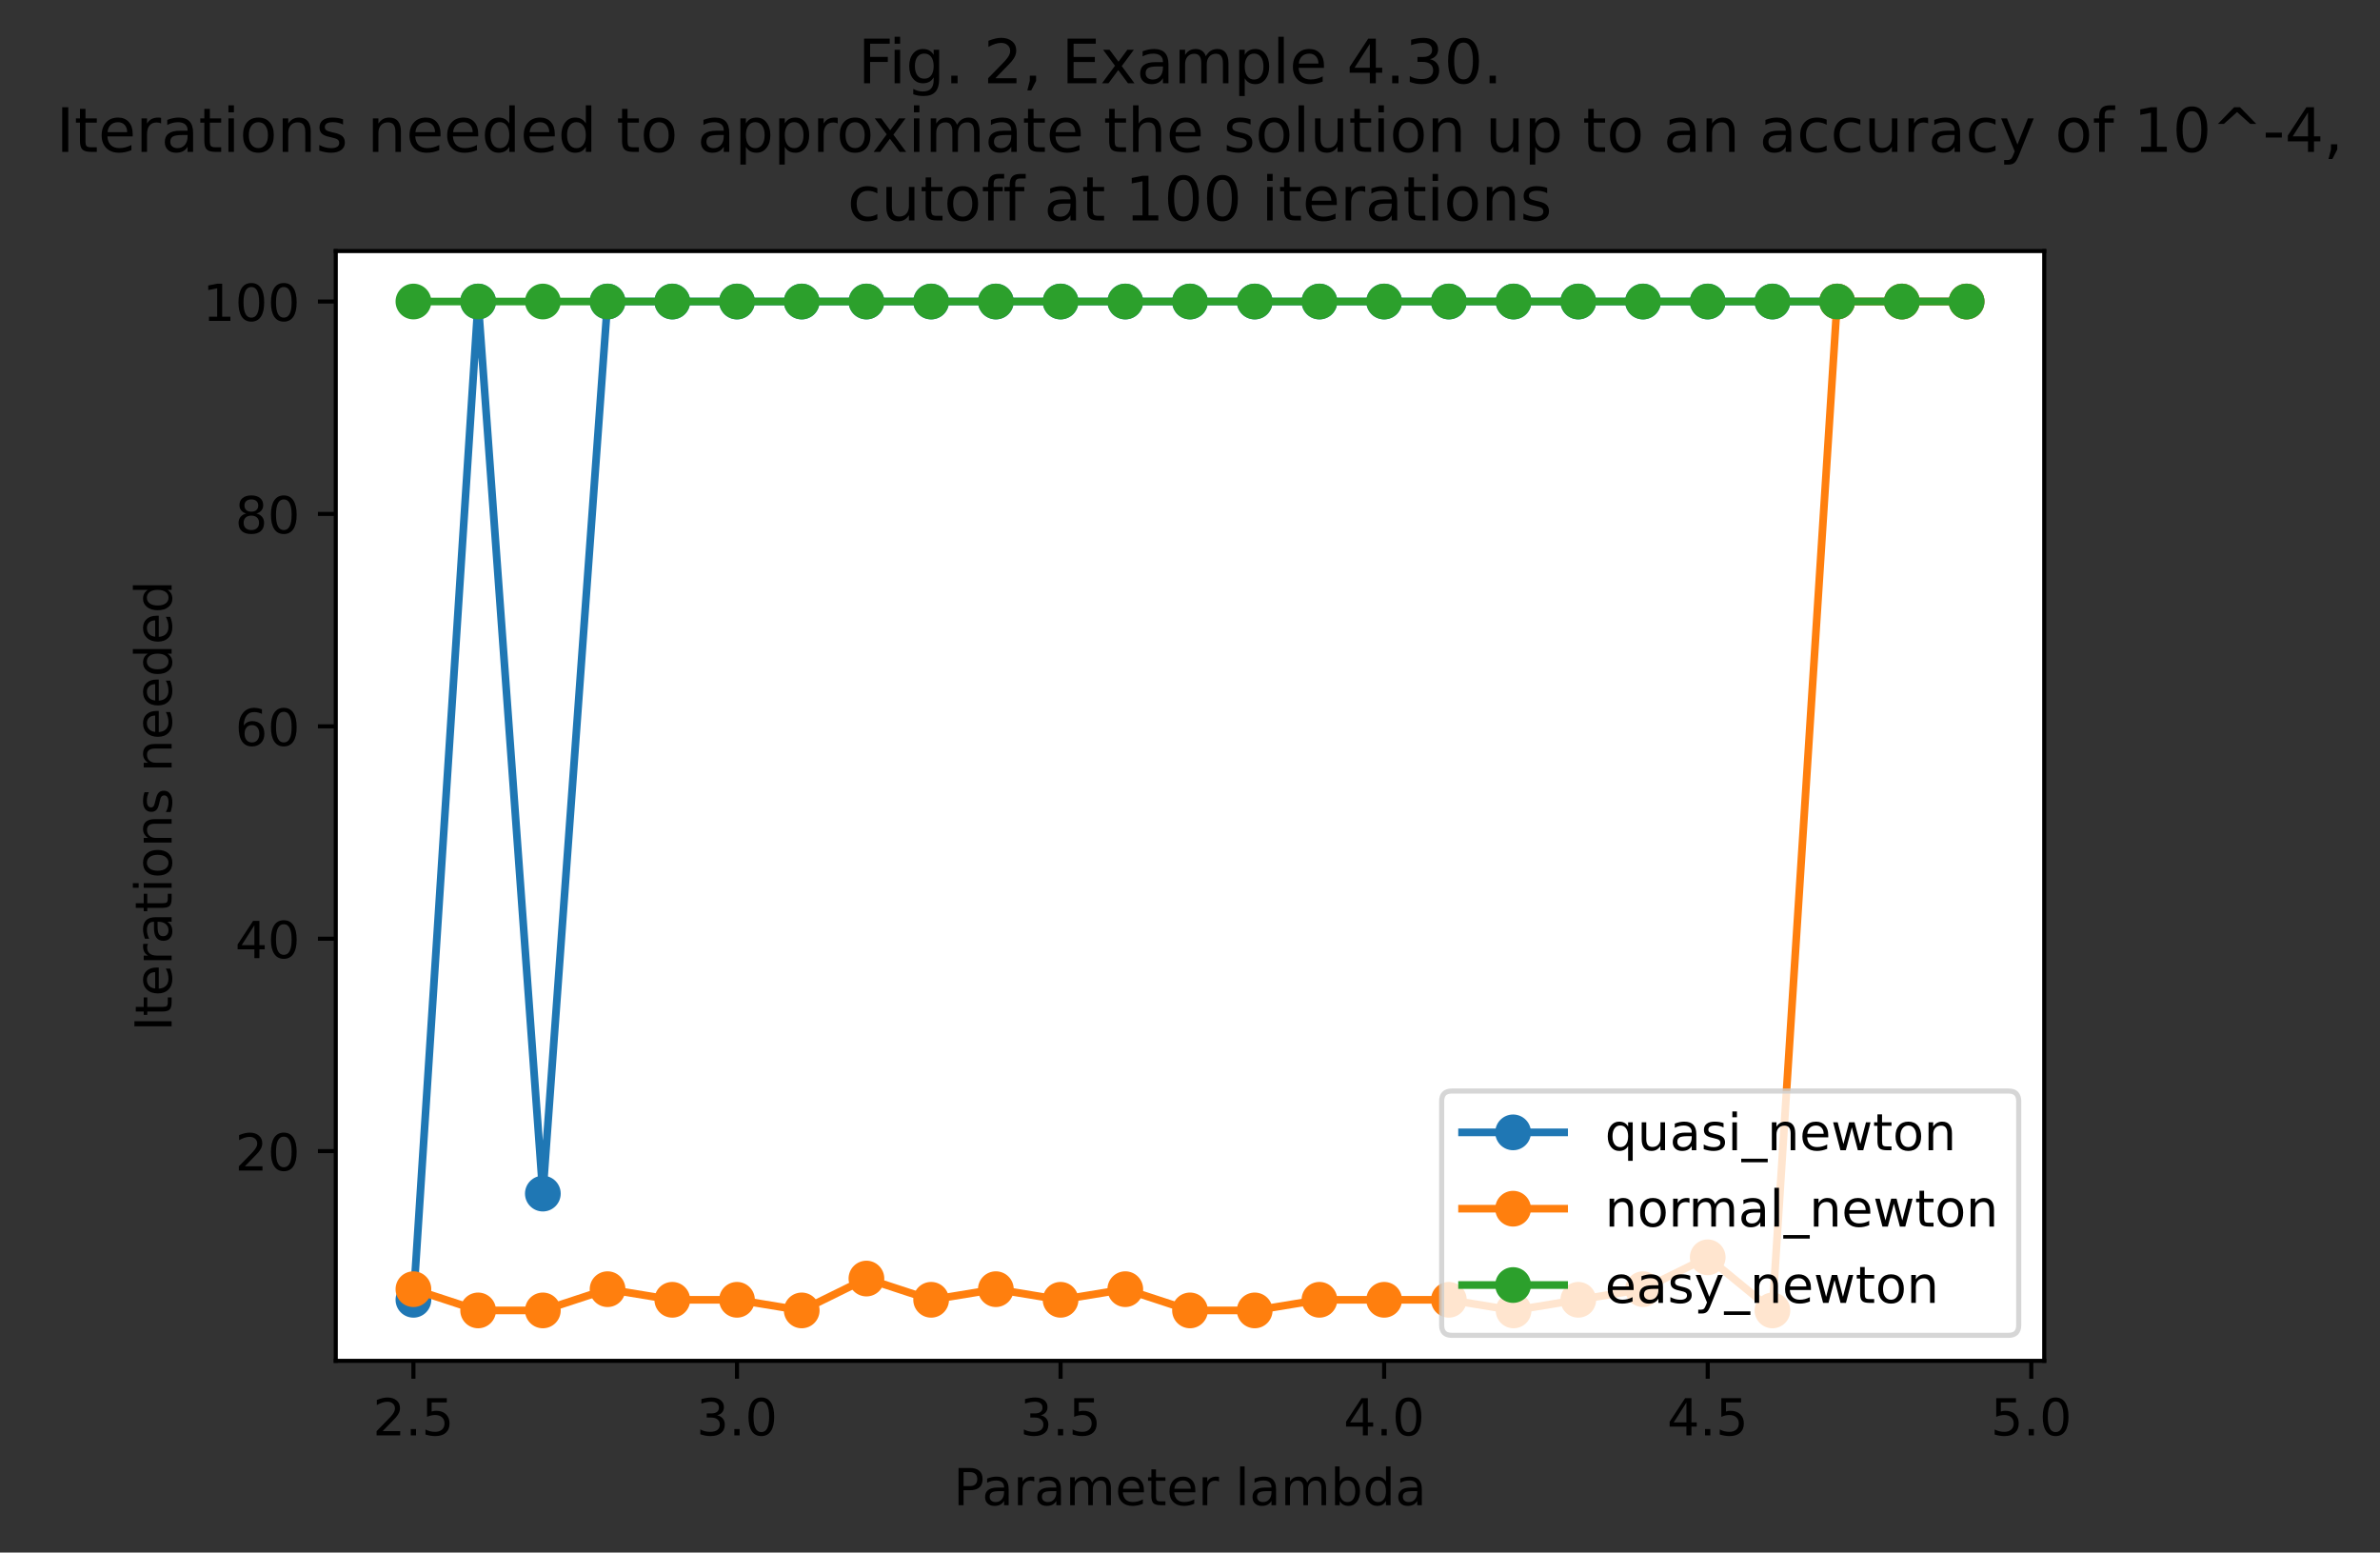 <?xml version="1.0" encoding="utf-8" standalone="no"?>
<!DOCTYPE svg PUBLIC "-//W3C//DTD SVG 1.1//EN"
  "http://www.w3.org/Graphics/SVG/1.1/DTD/svg11.dtd">
<!-- Created with matplotlib (https://matplotlib.org/) -->
<svg height="304.189pt" version="1.1" viewBox="0 0 466.397 304.189" width="466.397pt" xmlns="http://www.w3.org/2000/svg" xmlns:xlink="http://www.w3.org/1999/xlink">
 <rect x="0" y="0" width="466.397" height="304.189" fill="#333333" stroke="none"/>
 <defs>
  <style type="text/css">*{stroke-linecap:butt;stroke-linejoin:round;}</style>
 </defs>
 <g id="figure_1">
  <g id="patch_1">
   <path d="M 0 304.189 
L 466.397 304.189 
L 466.397 0 
L 0 0 
z
" style="fill:none;"/>
  </g>
  <g id="axes_1">
   <g id="patch_2">
    <path d="M 65.798 266.633 
L 400.598 266.633 
L 400.598 49.193 
L 65.798 49.193 
z
" style="fill:#ffffff;"/>
   </g>
   <g id="matplotlib.axis_1">
    <g id="xtick_1">
     <g id="line2d_1">
      <defs>
       <path d="M 0 0 
L 0 3.5 
" id="mfbae04a4dd" style="stroke:#000000;stroke-width:0.8;"/>
      </defs>
      <g>
       <use style="stroke:#000000;stroke-width:0.8;" x="81.017" xlink:href="#mfbae04a4dd" y="266.633"/>
      </g>
     </g>
     <g id="text_1">
      <!-- 2.5 -->
      <g transform="translate(73.065 281.231)scale(0.1 -0.1)">
       <defs>
        <path d="M 19.188 8.297 
L 53.609 8.297 
L 53.609 0 
L 7.328 0 
L 7.328 8.297 
Q 12.938 14.109 22.625 23.891 
Q 32.328 33.688 34.812 36.531 
Q 39.547 41.844 41.422 45.531 
Q 43.312 49.219 43.312 52.781 
Q 43.312 58.594 39.234 62.25 
Q 35.156 65.922 28.609 65.922 
Q 23.969 65.922 18.812 64.312 
Q 13.672 62.703 7.812 59.422 
L 7.812 69.391 
Q 13.766 71.781 18.938 73 
Q 24.125 74.219 28.422 74.219 
Q 39.75 74.219 46.484 68.547 
Q 53.219 62.891 53.219 53.422 
Q 53.219 48.922 51.531 44.891 
Q 49.859 40.875 45.406 35.406 
Q 44.188 33.984 37.641 27.219 
Q 31.109 20.453 19.188 8.297 
z
" id="DejaVuSans-50"/>
        <path d="M 10.688 12.406 
L 21 12.406 
L 21 0 
L 10.688 0 
z
" id="DejaVuSans-46"/>
        <path d="M 10.797 72.906 
L 49.516 72.906 
L 49.516 64.594 
L 19.828 64.594 
L 19.828 46.734 
Q 21.969 47.469 24.109 47.828 
Q 26.266 48.188 28.422 48.188 
Q 40.625 48.188 47.75 41.5 
Q 54.891 34.812 54.891 23.391 
Q 54.891 11.625 47.562 5.094 
Q 40.234 -1.422 26.906 -1.422 
Q 22.312 -1.422 17.547 -0.641 
Q 12.797 0.141 7.719 1.703 
L 7.719 11.625 
Q 12.109 9.234 16.797 8.062 
Q 21.484 6.891 26.703 6.891 
Q 35.156 6.891 40.078 11.328 
Q 45.016 15.766 45.016 23.391 
Q 45.016 31 40.078 35.438 
Q 35.156 39.891 26.703 39.891 
Q 22.75 39.891 18.812 39.016 
Q 14.891 38.141 10.797 36.281 
z
" id="DejaVuSans-53"/>
       </defs>
       <use xlink:href="#DejaVuSans-50"/>
       <use x="63.623" xlink:href="#DejaVuSans-46"/>
       <use x="95.41" xlink:href="#DejaVuSans-53"/>
      </g>
     </g>
    </g>
    <g id="xtick_2">
     <g id="line2d_2">
      <g>
       <use style="stroke:#000000;stroke-width:0.8;" x="144.426" xlink:href="#mfbae04a4dd" y="266.633"/>
      </g>
     </g>
     <g id="text_2">
      <!-- 3.0 -->
      <g transform="translate(136.474 281.231)scale(0.1 -0.1)">
       <defs>
        <path d="M 40.578 39.312 
Q 47.656 37.797 51.625 33 
Q 55.609 28.219 55.609 21.188 
Q 55.609 10.406 48.188 4.484 
Q 40.766 -1.422 27.094 -1.422 
Q 22.516 -1.422 17.656 -0.516 
Q 12.797 0.391 7.625 2.203 
L 7.625 11.719 
Q 11.719 9.328 16.594 8.109 
Q 21.484 6.891 26.812 6.891 
Q 36.078 6.891 40.938 10.547 
Q 45.797 14.203 45.797 21.188 
Q 45.797 27.641 41.281 31.266 
Q 36.766 34.906 28.719 34.906 
L 20.219 34.906 
L 20.219 43.016 
L 29.109 43.016 
Q 36.375 43.016 40.234 45.922 
Q 44.094 48.828 44.094 54.297 
Q 44.094 59.906 40.109 62.906 
Q 36.141 65.922 28.719 65.922 
Q 24.656 65.922 20.016 65.031 
Q 15.375 64.156 9.812 62.312 
L 9.812 71.094 
Q 15.438 72.656 20.344 73.438 
Q 25.25 74.219 29.594 74.219 
Q 40.828 74.219 47.359 69.109 
Q 53.906 64.016 53.906 55.328 
Q 53.906 49.266 50.438 45.094 
Q 46.969 40.922 40.578 39.312 
z
" id="DejaVuSans-51"/>
        <path d="M 31.781 66.406 
Q 24.172 66.406 20.328 58.906 
Q 16.5 51.422 16.5 36.375 
Q 16.5 21.391 20.328 13.891 
Q 24.172 6.391 31.781 6.391 
Q 39.453 6.391 43.281 13.891 
Q 47.125 21.391 47.125 36.375 
Q 47.125 51.422 43.281 58.906 
Q 39.453 66.406 31.781 66.406 
z
M 31.781 74.219 
Q 44.047 74.219 50.516 64.516 
Q 56.984 54.828 56.984 36.375 
Q 56.984 17.969 50.516 8.266 
Q 44.047 -1.422 31.781 -1.422 
Q 19.531 -1.422 13.062 8.266 
Q 6.594 17.969 6.594 36.375 
Q 6.594 54.828 13.062 64.516 
Q 19.531 74.219 31.781 74.219 
z
" id="DejaVuSans-48"/>
       </defs>
       <use xlink:href="#DejaVuSans-51"/>
       <use x="63.623" xlink:href="#DejaVuSans-46"/>
       <use x="95.41" xlink:href="#DejaVuSans-48"/>
      </g>
     </g>
    </g>
    <g id="xtick_3">
     <g id="line2d_3">
      <g>
       <use style="stroke:#000000;stroke-width:0.8;" x="207.835" xlink:href="#mfbae04a4dd" y="266.633"/>
      </g>
     </g>
     <g id="text_3">
      <!-- 3.5 -->
      <g transform="translate(199.883 281.231)scale(0.1 -0.1)">
       <use xlink:href="#DejaVuSans-51"/>
       <use x="63.623" xlink:href="#DejaVuSans-46"/>
       <use x="95.41" xlink:href="#DejaVuSans-53"/>
      </g>
     </g>
    </g>
    <g id="xtick_4">
     <g id="line2d_4">
      <g>
       <use style="stroke:#000000;stroke-width:0.8;" x="271.244" xlink:href="#mfbae04a4dd" y="266.633"/>
      </g>
     </g>
     <g id="text_4">
      <!-- 4.0 -->
      <g transform="translate(263.292 281.231)scale(0.1 -0.1)">
       <defs>
        <path d="M 37.797 64.312 
L 12.891 25.391 
L 37.797 25.391 
z
M 35.203 72.906 
L 47.609 72.906 
L 47.609 25.391 
L 58.016 25.391 
L 58.016 17.188 
L 47.609 17.188 
L 47.609 0 
L 37.797 0 
L 37.797 17.188 
L 4.891 17.188 
L 4.891 26.703 
z
" id="DejaVuSans-52"/>
       </defs>
       <use xlink:href="#DejaVuSans-52"/>
       <use x="63.623" xlink:href="#DejaVuSans-46"/>
       <use x="95.41" xlink:href="#DejaVuSans-48"/>
      </g>
     </g>
    </g>
    <g id="xtick_5">
     <g id="line2d_5">
      <g>
       <use style="stroke:#000000;stroke-width:0.8;" x="334.653" xlink:href="#mfbae04a4dd" y="266.633"/>
      </g>
     </g>
     <g id="text_5">
      <!-- 4.5 -->
      <g transform="translate(326.701 281.231)scale(0.1 -0.1)">
       <use xlink:href="#DejaVuSans-52"/>
       <use x="63.623" xlink:href="#DejaVuSans-46"/>
       <use x="95.41" xlink:href="#DejaVuSans-53"/>
      </g>
     </g>
    </g>
    <g id="xtick_6">
     <g id="line2d_6">
      <g>
       <use style="stroke:#000000;stroke-width:0.8;" x="398.062" xlink:href="#mfbae04a4dd" y="266.633"/>
      </g>
     </g>
     <g id="text_6">
      <!-- 5.0 -->
      <g transform="translate(390.111 281.231)scale(0.1 -0.1)">
       <use xlink:href="#DejaVuSans-53"/>
       <use x="63.623" xlink:href="#DejaVuSans-46"/>
       <use x="95.41" xlink:href="#DejaVuSans-48"/>
      </g>
     </g>
    </g>
    <g id="text_7">
     <!-- Parameter lambda -->
     <g transform="translate(186.861 294.909)scale(0.1 -0.1)">
      <defs>
       <path d="M 19.672 64.797 
L 19.672 37.406 
L 32.078 37.406 
Q 38.969 37.406 42.719 40.969 
Q 46.484 44.531 46.484 51.125 
Q 46.484 57.672 42.719 61.234 
Q 38.969 64.797 32.078 64.797 
z
M 9.812 72.906 
L 32.078 72.906 
Q 44.344 72.906 50.609 67.359 
Q 56.891 61.812 56.891 51.125 
Q 56.891 40.328 50.609 34.812 
Q 44.344 29.297 32.078 29.297 
L 19.672 29.297 
L 19.672 0 
L 9.812 0 
z
" id="DejaVuSans-80"/>
       <path d="M 34.281 27.484 
Q 23.391 27.484 19.188 25 
Q 14.984 22.516 14.984 16.5 
Q 14.984 11.719 18.141 8.906 
Q 21.297 6.109 26.703 6.109 
Q 34.188 6.109 38.703 11.406 
Q 43.219 16.703 43.219 25.484 
L 43.219 27.484 
z
M 52.203 31.203 
L 52.203 0 
L 43.219 0 
L 43.219 8.297 
Q 40.141 3.328 35.547 0.953 
Q 30.953 -1.422 24.312 -1.422 
Q 15.922 -1.422 10.953 3.297 
Q 6 8.016 6 15.922 
Q 6 25.141 12.172 29.828 
Q 18.359 34.516 30.609 34.516 
L 43.219 34.516 
L 43.219 35.406 
Q 43.219 41.609 39.141 45 
Q 35.062 48.391 27.688 48.391 
Q 23 48.391 18.547 47.266 
Q 14.109 46.141 10.016 43.891 
L 10.016 52.203 
Q 14.938 54.109 19.578 55.047 
Q 24.219 56 28.609 56 
Q 40.484 56 46.344 49.844 
Q 52.203 43.703 52.203 31.203 
z
" id="DejaVuSans-97"/>
       <path d="M 41.109 46.297 
Q 39.594 47.172 37.812 47.578 
Q 36.031 48 33.891 48 
Q 26.266 48 22.188 43.047 
Q 18.109 38.094 18.109 28.812 
L 18.109 0 
L 9.078 0 
L 9.078 54.688 
L 18.109 54.688 
L 18.109 46.188 
Q 20.953 51.172 25.484 53.578 
Q 30.031 56 36.531 56 
Q 37.453 56 38.578 55.875 
Q 39.703 55.766 41.062 55.516 
z
" id="DejaVuSans-114"/>
       <path d="M 52 44.188 
Q 55.375 50.25 60.062 53.125 
Q 64.75 56 71.094 56 
Q 79.641 56 84.281 50.016 
Q 88.922 44.047 88.922 33.016 
L 88.922 0 
L 79.891 0 
L 79.891 32.719 
Q 79.891 40.578 77.094 44.375 
Q 74.312 48.188 68.609 48.188 
Q 61.625 48.188 57.562 43.547 
Q 53.516 38.922 53.516 30.906 
L 53.516 0 
L 44.484 0 
L 44.484 32.719 
Q 44.484 40.625 41.703 44.406 
Q 38.922 48.188 33.109 48.188 
Q 26.219 48.188 22.156 43.531 
Q 18.109 38.875 18.109 30.906 
L 18.109 0 
L 9.078 0 
L 9.078 54.688 
L 18.109 54.688 
L 18.109 46.188 
Q 21.188 51.219 25.484 53.609 
Q 29.781 56 35.688 56 
Q 41.656 56 45.828 52.969 
Q 50 49.953 52 44.188 
z
" id="DejaVuSans-109"/>
       <path d="M 56.203 29.594 
L 56.203 25.203 
L 14.891 25.203 
Q 15.484 15.922 20.484 11.062 
Q 25.484 6.203 34.422 6.203 
Q 39.594 6.203 44.453 7.469 
Q 49.312 8.734 54.109 11.281 
L 54.109 2.781 
Q 49.266 0.734 44.188 -0.344 
Q 39.109 -1.422 33.891 -1.422 
Q 20.797 -1.422 13.156 6.188 
Q 5.516 13.812 5.516 26.812 
Q 5.516 40.234 12.766 48.109 
Q 20.016 56 32.328 56 
Q 43.359 56 49.781 48.891 
Q 56.203 41.797 56.203 29.594 
z
M 47.219 32.234 
Q 47.125 39.594 43.094 43.984 
Q 39.062 48.391 32.422 48.391 
Q 24.906 48.391 20.391 44.141 
Q 15.875 39.891 15.188 32.172 
z
" id="DejaVuSans-101"/>
       <path d="M 18.312 70.219 
L 18.312 54.688 
L 36.812 54.688 
L 36.812 47.703 
L 18.312 47.703 
L 18.312 18.016 
Q 18.312 11.328 20.141 9.422 
Q 21.969 7.516 27.594 7.516 
L 36.812 7.516 
L 36.812 0 
L 27.594 0 
Q 17.188 0 13.234 3.875 
Q 9.281 7.766 9.281 18.016 
L 9.281 47.703 
L 2.688 47.703 
L 2.688 54.688 
L 9.281 54.688 
L 9.281 70.219 
z
" id="DejaVuSans-116"/>
       <path id="DejaVuSans-32"/>
       <path d="M 9.422 75.984 
L 18.406 75.984 
L 18.406 0 
L 9.422 0 
z
" id="DejaVuSans-108"/>
       <path d="M 48.688 27.297 
Q 48.688 37.203 44.609 42.844 
Q 40.531 48.484 33.406 48.484 
Q 26.266 48.484 22.188 42.844 
Q 18.109 37.203 18.109 27.297 
Q 18.109 17.391 22.188 11.75 
Q 26.266 6.109 33.406 6.109 
Q 40.531 6.109 44.609 11.75 
Q 48.688 17.391 48.688 27.297 
z
M 18.109 46.391 
Q 20.953 51.266 25.266 53.625 
Q 29.594 56 35.594 56 
Q 45.562 56 51.781 48.094 
Q 58.016 40.188 58.016 27.297 
Q 58.016 14.406 51.781 6.484 
Q 45.562 -1.422 35.594 -1.422 
Q 29.594 -1.422 25.266 0.953 
Q 20.953 3.328 18.109 8.203 
L 18.109 0 
L 9.078 0 
L 9.078 75.984 
L 18.109 75.984 
z
" id="DejaVuSans-98"/>
       <path d="M 45.406 46.391 
L 45.406 75.984 
L 54.391 75.984 
L 54.391 0 
L 45.406 0 
L 45.406 8.203 
Q 42.578 3.328 38.25 0.953 
Q 33.938 -1.422 27.875 -1.422 
Q 17.969 -1.422 11.734 6.484 
Q 5.516 14.406 5.516 27.297 
Q 5.516 40.188 11.734 48.094 
Q 17.969 56 27.875 56 
Q 33.938 56 38.25 53.625 
Q 42.578 51.266 45.406 46.391 
z
M 14.797 27.297 
Q 14.797 17.391 18.875 11.75 
Q 22.953 6.109 30.078 6.109 
Q 37.203 6.109 41.297 11.75 
Q 45.406 17.391 45.406 27.297 
Q 45.406 37.203 41.297 42.844 
Q 37.203 48.484 30.078 48.484 
Q 22.953 48.484 18.875 42.844 
Q 14.797 37.203 14.797 27.297 
z
" id="DejaVuSans-100"/>
      </defs>
      <use xlink:href="#DejaVuSans-80"/>
      <use x="55.803" xlink:href="#DejaVuSans-97"/>
      <use x="117.082" xlink:href="#DejaVuSans-114"/>
      <use x="158.195" xlink:href="#DejaVuSans-97"/>
      <use x="219.475" xlink:href="#DejaVuSans-109"/>
      <use x="316.887" xlink:href="#DejaVuSans-101"/>
      <use x="378.41" xlink:href="#DejaVuSans-116"/>
      <use x="417.619" xlink:href="#DejaVuSans-101"/>
      <use x="479.143" xlink:href="#DejaVuSans-114"/>
      <use x="520.256" xlink:href="#DejaVuSans-32"/>
      <use x="552.043" xlink:href="#DejaVuSans-108"/>
      <use x="579.826" xlink:href="#DejaVuSans-97"/>
      <use x="641.105" xlink:href="#DejaVuSans-109"/>
      <use x="738.518" xlink:href="#DejaVuSans-98"/>
      <use x="801.994" xlink:href="#DejaVuSans-100"/>
      <use x="865.471" xlink:href="#DejaVuSans-97"/>
     </g>
    </g>
   </g>
   <g id="matplotlib.axis_2">
    <g id="ytick_1">
     <g id="line2d_7">
      <defs>
       <path d="M 0 0 
L -3.5 0 
" id="m2d949f3aae" style="stroke:#000000;stroke-width:0.8;"/>
      </defs>
      <g>
       <use style="stroke:#000000;stroke-width:0.8;" x="65.798" xlink:href="#m2d949f3aae" y="225.538"/>
      </g>
     </g>
     <g id="text_8">
      <!-- 20 -->
      <g transform="translate(46.073 229.337)scale(0.1 -0.1)">
       <use xlink:href="#DejaVuSans-50"/>
       <use x="63.623" xlink:href="#DejaVuSans-48"/>
      </g>
     </g>
    </g>
    <g id="ytick_2">
     <g id="line2d_8">
      <g>
       <use style="stroke:#000000;stroke-width:0.8;" x="65.798" xlink:href="#m2d949f3aae" y="183.922"/>
      </g>
     </g>
     <g id="text_9">
      <!-- 40 -->
      <g transform="translate(46.073 187.722)scale(0.1 -0.1)">
       <use xlink:href="#DejaVuSans-52"/>
       <use x="63.623" xlink:href="#DejaVuSans-48"/>
      </g>
     </g>
    </g>
    <g id="ytick_3">
     <g id="line2d_9">
      <g>
       <use style="stroke:#000000;stroke-width:0.8;" x="65.798" xlink:href="#m2d949f3aae" y="142.307"/>
      </g>
     </g>
     <g id="text_10">
      <!-- 60 -->
      <g transform="translate(46.073 146.106)scale(0.1 -0.1)">
       <defs>
        <path d="M 33.016 40.375 
Q 26.375 40.375 22.484 35.828 
Q 18.609 31.297 18.609 23.391 
Q 18.609 15.531 22.484 10.953 
Q 26.375 6.391 33.016 6.391 
Q 39.656 6.391 43.531 10.953 
Q 47.406 15.531 47.406 23.391 
Q 47.406 31.297 43.531 35.828 
Q 39.656 40.375 33.016 40.375 
z
M 52.594 71.297 
L 52.594 62.312 
Q 48.875 64.062 45.094 64.984 
Q 41.312 65.922 37.594 65.922 
Q 27.828 65.922 22.672 59.328 
Q 17.531 52.734 16.797 39.406 
Q 19.672 43.656 24.016 45.922 
Q 28.375 48.188 33.594 48.188 
Q 44.578 48.188 50.953 41.516 
Q 57.328 34.859 57.328 23.391 
Q 57.328 12.156 50.688 5.359 
Q 44.047 -1.422 33.016 -1.422 
Q 20.359 -1.422 13.672 8.266 
Q 6.984 17.969 6.984 36.375 
Q 6.984 53.656 15.188 63.938 
Q 23.391 74.219 37.203 74.219 
Q 40.922 74.219 44.703 73.484 
Q 48.484 72.75 52.594 71.297 
z
" id="DejaVuSans-54"/>
       </defs>
       <use xlink:href="#DejaVuSans-54"/>
       <use x="63.623" xlink:href="#DejaVuSans-48"/>
      </g>
     </g>
    </g>
    <g id="ytick_4">
     <g id="line2d_10">
      <g>
       <use style="stroke:#000000;stroke-width:0.8;" x="65.798" xlink:href="#m2d949f3aae" y="100.692"/>
      </g>
     </g>
     <g id="text_11">
      <!-- 80 -->
      <g transform="translate(46.073 104.491)scale(0.1 -0.1)">
       <defs>
        <path d="M 31.781 34.625 
Q 24.75 34.625 20.719 30.859 
Q 16.703 27.094 16.703 20.516 
Q 16.703 13.922 20.719 10.156 
Q 24.75 6.391 31.781 6.391 
Q 38.812 6.391 42.859 10.172 
Q 46.922 13.969 46.922 20.516 
Q 46.922 27.094 42.891 30.859 
Q 38.875 34.625 31.781 34.625 
z
M 21.922 38.812 
Q 15.578 40.375 12.031 44.719 
Q 8.5 49.078 8.5 55.328 
Q 8.5 64.062 14.719 69.141 
Q 20.953 74.219 31.781 74.219 
Q 42.672 74.219 48.875 69.141 
Q 55.078 64.062 55.078 55.328 
Q 55.078 49.078 51.531 44.719 
Q 48 40.375 41.703 38.812 
Q 48.828 37.156 52.797 32.312 
Q 56.781 27.484 56.781 20.516 
Q 56.781 9.906 50.312 4.234 
Q 43.844 -1.422 31.781 -1.422 
Q 19.734 -1.422 13.25 4.234 
Q 6.781 9.906 6.781 20.516 
Q 6.781 27.484 10.781 32.312 
Q 14.797 37.156 21.922 38.812 
z
M 18.312 54.391 
Q 18.312 48.734 21.844 45.562 
Q 25.391 42.391 31.781 42.391 
Q 38.141 42.391 41.719 45.562 
Q 45.312 48.734 45.312 54.391 
Q 45.312 60.062 41.719 63.234 
Q 38.141 66.406 31.781 66.406 
Q 25.391 66.406 21.844 63.234 
Q 18.312 60.062 18.312 54.391 
z
" id="DejaVuSans-56"/>
       </defs>
       <use xlink:href="#DejaVuSans-56"/>
       <use x="63.623" xlink:href="#DejaVuSans-48"/>
      </g>
     </g>
    </g>
    <g id="ytick_5">
     <g id="line2d_11">
      <g>
       <use style="stroke:#000000;stroke-width:0.8;" x="65.798" xlink:href="#m2d949f3aae" y="59.077"/>
      </g>
     </g>
     <g id="text_12">
      <!-- 100 -->
      <g transform="translate(39.711 62.876)scale(0.1 -0.1)">
       <defs>
        <path d="M 12.406 8.297 
L 28.516 8.297 
L 28.516 63.922 
L 10.984 60.406 
L 10.984 69.391 
L 28.422 72.906 
L 38.281 72.906 
L 38.281 8.297 
L 54.391 8.297 
L 54.391 0 
L 12.406 0 
z
" id="DejaVuSans-49"/>
       </defs>
       <use xlink:href="#DejaVuSans-49"/>
       <use x="63.623" xlink:href="#DejaVuSans-48"/>
       <use x="127.246" xlink:href="#DejaVuSans-48"/>
      </g>
     </g>
    </g>
    <g id="text_13">
     <!-- Iterations needed -->
     <g transform="translate(33.631 202.062)rotate(-90)scale(0.1 -0.1)">
      <defs>
       <path d="M 9.812 72.906 
L 19.672 72.906 
L 19.672 0 
L 9.812 0 
z
" id="DejaVuSans-73"/>
       <path d="M 9.422 54.688 
L 18.406 54.688 
L 18.406 0 
L 9.422 0 
z
M 9.422 75.984 
L 18.406 75.984 
L 18.406 64.594 
L 9.422 64.594 
z
" id="DejaVuSans-105"/>
       <path d="M 30.609 48.391 
Q 23.391 48.391 19.188 42.75 
Q 14.984 37.109 14.984 27.297 
Q 14.984 17.484 19.156 11.844 
Q 23.344 6.203 30.609 6.203 
Q 37.797 6.203 41.984 11.859 
Q 46.188 17.531 46.188 27.297 
Q 46.188 37.016 41.984 42.703 
Q 37.797 48.391 30.609 48.391 
z
M 30.609 56 
Q 42.328 56 49.016 48.375 
Q 55.719 40.766 55.719 27.297 
Q 55.719 13.875 49.016 6.219 
Q 42.328 -1.422 30.609 -1.422 
Q 18.844 -1.422 12.172 6.219 
Q 5.516 13.875 5.516 27.297 
Q 5.516 40.766 12.172 48.375 
Q 18.844 56 30.609 56 
z
" id="DejaVuSans-111"/>
       <path d="M 54.891 33.016 
L 54.891 0 
L 45.906 0 
L 45.906 32.719 
Q 45.906 40.484 42.875 44.328 
Q 39.844 48.188 33.797 48.188 
Q 26.516 48.188 22.312 43.547 
Q 18.109 38.922 18.109 30.906 
L 18.109 0 
L 9.078 0 
L 9.078 54.688 
L 18.109 54.688 
L 18.109 46.188 
Q 21.344 51.125 25.703 53.562 
Q 30.078 56 35.797 56 
Q 45.219 56 50.047 50.172 
Q 54.891 44.344 54.891 33.016 
z
" id="DejaVuSans-110"/>
       <path d="M 44.281 53.078 
L 44.281 44.578 
Q 40.484 46.531 36.375 47.5 
Q 32.281 48.484 27.875 48.484 
Q 21.188 48.484 17.844 46.438 
Q 14.5 44.391 14.5 40.281 
Q 14.5 37.156 16.891 35.375 
Q 19.281 33.594 26.516 31.984 
L 29.594 31.297 
Q 39.156 29.25 43.188 25.516 
Q 47.219 21.781 47.219 15.094 
Q 47.219 7.469 41.188 3.016 
Q 35.156 -1.422 24.609 -1.422 
Q 20.219 -1.422 15.453 -0.562 
Q 10.688 0.297 5.422 2 
L 5.422 11.281 
Q 10.406 8.688 15.234 7.391 
Q 20.062 6.109 24.812 6.109 
Q 31.156 6.109 34.562 8.281 
Q 37.984 10.453 37.984 14.406 
Q 37.984 18.062 35.516 20.016 
Q 33.062 21.969 24.703 23.781 
L 21.578 24.516 
Q 13.234 26.266 9.516 29.906 
Q 5.812 33.547 5.812 39.891 
Q 5.812 47.609 11.281 51.797 
Q 16.75 56 26.812 56 
Q 31.781 56 36.172 55.266 
Q 40.578 54.547 44.281 53.078 
z
" id="DejaVuSans-115"/>
      </defs>
      <use xlink:href="#DejaVuSans-73"/>
      <use x="29.492" xlink:href="#DejaVuSans-116"/>
      <use x="68.701" xlink:href="#DejaVuSans-101"/>
      <use x="130.225" xlink:href="#DejaVuSans-114"/>
      <use x="171.338" xlink:href="#DejaVuSans-97"/>
      <use x="232.617" xlink:href="#DejaVuSans-116"/>
      <use x="271.826" xlink:href="#DejaVuSans-105"/>
      <use x="299.609" xlink:href="#DejaVuSans-111"/>
      <use x="360.791" xlink:href="#DejaVuSans-110"/>
      <use x="424.17" xlink:href="#DejaVuSans-115"/>
      <use x="476.27" xlink:href="#DejaVuSans-32"/>
      <use x="508.057" xlink:href="#DejaVuSans-110"/>
      <use x="571.436" xlink:href="#DejaVuSans-101"/>
      <use x="632.959" xlink:href="#DejaVuSans-101"/>
      <use x="694.482" xlink:href="#DejaVuSans-100"/>
      <use x="757.959" xlink:href="#DejaVuSans-101"/>
      <use x="819.482" xlink:href="#DejaVuSans-100"/>
     </g>
    </g>
   </g>
   <g id="line2d_12">
    <path clip-path="url(#p063dd2136e)" d="M 81.017 254.668 
L 93.698 59.077 
L 106.38 233.861 
L 119.062 59.077 
L 131.744 59.077 
L 144.426 59.077 
L 157.108 59.077 
L 169.789 59.077 
L 182.471 59.077 
L 195.153 59.077 
L 207.835 59.077 
L 220.517 59.077 
L 233.198 59.077 
L 245.88 59.077 
L 258.562 59.077 
L 271.244 59.077 
L 283.926 59.077 
L 296.608 59.077 
L 309.289 59.077 
L 321.971 59.077 
L 334.653 59.077 
L 347.335 59.077 
L 360.017 59.077 
L 372.698 59.077 
L 385.38 59.077 
" style="fill:none;stroke:#1f77b4;stroke-linecap:square;stroke-width:1.5;"/>
    <defs>
     <path d="M 0 3 
C 0.796 3 1.559 2.684 2.121 2.121 
C 2.684 1.559 3 0.796 3 0 
C 3 -0.796 2.684 -1.559 2.121 -2.121 
C 1.559 -2.684 0.796 -3 0 -3 
C -0.796 -3 -1.559 -2.684 -2.121 -2.121 
C -2.684 -1.559 -3 -0.796 -3 0 
C -3 0.796 -2.684 1.559 -2.121 2.121 
C -1.559 2.684 -0.796 3 0 3 
z
" id="m2d32361c7f" style="stroke:#1f77b4;"/>
    </defs>
    <g clip-path="url(#p063dd2136e)">
     <use style="fill:#1f77b4;stroke:#1f77b4;" x="81.017" xlink:href="#m2d32361c7f" y="254.668"/>
     <use style="fill:#1f77b4;stroke:#1f77b4;" x="93.698" xlink:href="#m2d32361c7f" y="59.077"/>
     <use style="fill:#1f77b4;stroke:#1f77b4;" x="106.38" xlink:href="#m2d32361c7f" y="233.861"/>
     <use style="fill:#1f77b4;stroke:#1f77b4;" x="119.062" xlink:href="#m2d32361c7f" y="59.077"/>
     <use style="fill:#1f77b4;stroke:#1f77b4;" x="131.744" xlink:href="#m2d32361c7f" y="59.077"/>
     <use style="fill:#1f77b4;stroke:#1f77b4;" x="144.426" xlink:href="#m2d32361c7f" y="59.077"/>
     <use style="fill:#1f77b4;stroke:#1f77b4;" x="157.108" xlink:href="#m2d32361c7f" y="59.077"/>
     <use style="fill:#1f77b4;stroke:#1f77b4;" x="169.789" xlink:href="#m2d32361c7f" y="59.077"/>
     <use style="fill:#1f77b4;stroke:#1f77b4;" x="182.471" xlink:href="#m2d32361c7f" y="59.077"/>
     <use style="fill:#1f77b4;stroke:#1f77b4;" x="195.153" xlink:href="#m2d32361c7f" y="59.077"/>
     <use style="fill:#1f77b4;stroke:#1f77b4;" x="207.835" xlink:href="#m2d32361c7f" y="59.077"/>
     <use style="fill:#1f77b4;stroke:#1f77b4;" x="220.517" xlink:href="#m2d32361c7f" y="59.077"/>
     <use style="fill:#1f77b4;stroke:#1f77b4;" x="233.198" xlink:href="#m2d32361c7f" y="59.077"/>
     <use style="fill:#1f77b4;stroke:#1f77b4;" x="245.88" xlink:href="#m2d32361c7f" y="59.077"/>
     <use style="fill:#1f77b4;stroke:#1f77b4;" x="258.562" xlink:href="#m2d32361c7f" y="59.077"/>
     <use style="fill:#1f77b4;stroke:#1f77b4;" x="271.244" xlink:href="#m2d32361c7f" y="59.077"/>
     <use style="fill:#1f77b4;stroke:#1f77b4;" x="283.926" xlink:href="#m2d32361c7f" y="59.077"/>
     <use style="fill:#1f77b4;stroke:#1f77b4;" x="296.608" xlink:href="#m2d32361c7f" y="59.077"/>
     <use style="fill:#1f77b4;stroke:#1f77b4;" x="309.289" xlink:href="#m2d32361c7f" y="59.077"/>
     <use style="fill:#1f77b4;stroke:#1f77b4;" x="321.971" xlink:href="#m2d32361c7f" y="59.077"/>
     <use style="fill:#1f77b4;stroke:#1f77b4;" x="334.653" xlink:href="#m2d32361c7f" y="59.077"/>
     <use style="fill:#1f77b4;stroke:#1f77b4;" x="347.335" xlink:href="#m2d32361c7f" y="59.077"/>
     <use style="fill:#1f77b4;stroke:#1f77b4;" x="360.017" xlink:href="#m2d32361c7f" y="59.077"/>
     <use style="fill:#1f77b4;stroke:#1f77b4;" x="372.698" xlink:href="#m2d32361c7f" y="59.077"/>
     <use style="fill:#1f77b4;stroke:#1f77b4;" x="385.38" xlink:href="#m2d32361c7f" y="59.077"/>
    </g>
   </g>
   <g id="line2d_13">
    <path clip-path="url(#p063dd2136e)" d="M 81.017 252.588 
L 93.698 256.749 
L 106.38 256.749 
L 119.062 252.588 
L 131.744 254.668 
L 144.426 254.668 
L 157.108 256.749 
L 169.789 250.507 
L 182.471 254.668 
L 195.153 252.588 
L 207.835 254.668 
L 220.517 252.588 
L 233.198 256.749 
L 245.88 256.749 
L 258.562 254.668 
L 271.244 254.668 
L 283.926 254.668 
L 296.608 256.749 
L 309.289 254.668 
L 321.971 252.588 
L 334.653 246.345 
L 347.335 256.749 
L 360.017 59.077 
L 372.698 59.077 
L 385.38 59.077 
" style="fill:none;stroke:#ff7f0e;stroke-linecap:square;stroke-width:1.5;"/>
    <defs>
     <path d="M 0 3 
C 0.796 3 1.559 2.684 2.121 2.121 
C 2.684 1.559 3 0.796 3 0 
C 3 -0.796 2.684 -1.559 2.121 -2.121 
C 1.559 -2.684 0.796 -3 0 -3 
C -0.796 -3 -1.559 -2.684 -2.121 -2.121 
C -2.684 -1.559 -3 -0.796 -3 0 
C -3 0.796 -2.684 1.559 -2.121 2.121 
C -1.559 2.684 -0.796 3 0 3 
z
" id="mb1936f2850" style="stroke:#ff7f0e;"/>
    </defs>
    <g clip-path="url(#p063dd2136e)">
     <use style="fill:#ff7f0e;stroke:#ff7f0e;" x="81.017" xlink:href="#mb1936f2850" y="252.588"/>
     <use style="fill:#ff7f0e;stroke:#ff7f0e;" x="93.698" xlink:href="#mb1936f2850" y="256.749"/>
     <use style="fill:#ff7f0e;stroke:#ff7f0e;" x="106.38" xlink:href="#mb1936f2850" y="256.749"/>
     <use style="fill:#ff7f0e;stroke:#ff7f0e;" x="119.062" xlink:href="#mb1936f2850" y="252.588"/>
     <use style="fill:#ff7f0e;stroke:#ff7f0e;" x="131.744" xlink:href="#mb1936f2850" y="254.668"/>
     <use style="fill:#ff7f0e;stroke:#ff7f0e;" x="144.426" xlink:href="#mb1936f2850" y="254.668"/>
     <use style="fill:#ff7f0e;stroke:#ff7f0e;" x="157.108" xlink:href="#mb1936f2850" y="256.749"/>
     <use style="fill:#ff7f0e;stroke:#ff7f0e;" x="169.789" xlink:href="#mb1936f2850" y="250.507"/>
     <use style="fill:#ff7f0e;stroke:#ff7f0e;" x="182.471" xlink:href="#mb1936f2850" y="254.668"/>
     <use style="fill:#ff7f0e;stroke:#ff7f0e;" x="195.153" xlink:href="#mb1936f2850" y="252.588"/>
     <use style="fill:#ff7f0e;stroke:#ff7f0e;" x="207.835" xlink:href="#mb1936f2850" y="254.668"/>
     <use style="fill:#ff7f0e;stroke:#ff7f0e;" x="220.517" xlink:href="#mb1936f2850" y="252.588"/>
     <use style="fill:#ff7f0e;stroke:#ff7f0e;" x="233.198" xlink:href="#mb1936f2850" y="256.749"/>
     <use style="fill:#ff7f0e;stroke:#ff7f0e;" x="245.88" xlink:href="#mb1936f2850" y="256.749"/>
     <use style="fill:#ff7f0e;stroke:#ff7f0e;" x="258.562" xlink:href="#mb1936f2850" y="254.668"/>
     <use style="fill:#ff7f0e;stroke:#ff7f0e;" x="271.244" xlink:href="#mb1936f2850" y="254.668"/>
     <use style="fill:#ff7f0e;stroke:#ff7f0e;" x="283.926" xlink:href="#mb1936f2850" y="254.668"/>
     <use style="fill:#ff7f0e;stroke:#ff7f0e;" x="296.608" xlink:href="#mb1936f2850" y="256.749"/>
     <use style="fill:#ff7f0e;stroke:#ff7f0e;" x="309.289" xlink:href="#mb1936f2850" y="254.668"/>
     <use style="fill:#ff7f0e;stroke:#ff7f0e;" x="321.971" xlink:href="#mb1936f2850" y="252.588"/>
     <use style="fill:#ff7f0e;stroke:#ff7f0e;" x="334.653" xlink:href="#mb1936f2850" y="246.345"/>
     <use style="fill:#ff7f0e;stroke:#ff7f0e;" x="347.335" xlink:href="#mb1936f2850" y="256.749"/>
     <use style="fill:#ff7f0e;stroke:#ff7f0e;" x="360.017" xlink:href="#mb1936f2850" y="59.077"/>
     <use style="fill:#ff7f0e;stroke:#ff7f0e;" x="372.698" xlink:href="#mb1936f2850" y="59.077"/>
     <use style="fill:#ff7f0e;stroke:#ff7f0e;" x="385.38" xlink:href="#mb1936f2850" y="59.077"/>
    </g>
   </g>
   <g id="line2d_14">
    <path clip-path="url(#p063dd2136e)" d="M 81.017 59.077 
L 93.698 59.077 
L 106.38 59.077 
L 119.062 59.077 
L 131.744 59.077 
L 144.426 59.077 
L 157.108 59.077 
L 169.789 59.077 
L 182.471 59.077 
L 195.153 59.077 
L 207.835 59.077 
L 220.517 59.077 
L 233.198 59.077 
L 245.88 59.077 
L 258.562 59.077 
L 271.244 59.077 
L 283.926 59.077 
L 296.608 59.077 
L 309.289 59.077 
L 321.971 59.077 
L 334.653 59.077 
L 347.335 59.077 
L 360.017 59.077 
L 372.698 59.077 
L 385.38 59.077 
" style="fill:none;stroke:#2ca02c;stroke-linecap:square;stroke-width:1.5;"/>
    <defs>
     <path d="M 0 3 
C 0.796 3 1.559 2.684 2.121 2.121 
C 2.684 1.559 3 0.796 3 0 
C 3 -0.796 2.684 -1.559 2.121 -2.121 
C 1.559 -2.684 0.796 -3 0 -3 
C -0.796 -3 -1.559 -2.684 -2.121 -2.121 
C -2.684 -1.559 -3 -0.796 -3 0 
C -3 0.796 -2.684 1.559 -2.121 2.121 
C -1.559 2.684 -0.796 3 0 3 
z
" id="m0206dccaac" style="stroke:#2ca02c;"/>
    </defs>
    <g clip-path="url(#p063dd2136e)">
     <use style="fill:#2ca02c;stroke:#2ca02c;" x="81.017" xlink:href="#m0206dccaac" y="59.077"/>
     <use style="fill:#2ca02c;stroke:#2ca02c;" x="93.698" xlink:href="#m0206dccaac" y="59.077"/>
     <use style="fill:#2ca02c;stroke:#2ca02c;" x="106.38" xlink:href="#m0206dccaac" y="59.077"/>
     <use style="fill:#2ca02c;stroke:#2ca02c;" x="119.062" xlink:href="#m0206dccaac" y="59.077"/>
     <use style="fill:#2ca02c;stroke:#2ca02c;" x="131.744" xlink:href="#m0206dccaac" y="59.077"/>
     <use style="fill:#2ca02c;stroke:#2ca02c;" x="144.426" xlink:href="#m0206dccaac" y="59.077"/>
     <use style="fill:#2ca02c;stroke:#2ca02c;" x="157.108" xlink:href="#m0206dccaac" y="59.077"/>
     <use style="fill:#2ca02c;stroke:#2ca02c;" x="169.789" xlink:href="#m0206dccaac" y="59.077"/>
     <use style="fill:#2ca02c;stroke:#2ca02c;" x="182.471" xlink:href="#m0206dccaac" y="59.077"/>
     <use style="fill:#2ca02c;stroke:#2ca02c;" x="195.153" xlink:href="#m0206dccaac" y="59.077"/>
     <use style="fill:#2ca02c;stroke:#2ca02c;" x="207.835" xlink:href="#m0206dccaac" y="59.077"/>
     <use style="fill:#2ca02c;stroke:#2ca02c;" x="220.517" xlink:href="#m0206dccaac" y="59.077"/>
     <use style="fill:#2ca02c;stroke:#2ca02c;" x="233.198" xlink:href="#m0206dccaac" y="59.077"/>
     <use style="fill:#2ca02c;stroke:#2ca02c;" x="245.88" xlink:href="#m0206dccaac" y="59.077"/>
     <use style="fill:#2ca02c;stroke:#2ca02c;" x="258.562" xlink:href="#m0206dccaac" y="59.077"/>
     <use style="fill:#2ca02c;stroke:#2ca02c;" x="271.244" xlink:href="#m0206dccaac" y="59.077"/>
     <use style="fill:#2ca02c;stroke:#2ca02c;" x="283.926" xlink:href="#m0206dccaac" y="59.077"/>
     <use style="fill:#2ca02c;stroke:#2ca02c;" x="296.608" xlink:href="#m0206dccaac" y="59.077"/>
     <use style="fill:#2ca02c;stroke:#2ca02c;" x="309.289" xlink:href="#m0206dccaac" y="59.077"/>
     <use style="fill:#2ca02c;stroke:#2ca02c;" x="321.971" xlink:href="#m0206dccaac" y="59.077"/>
     <use style="fill:#2ca02c;stroke:#2ca02c;" x="334.653" xlink:href="#m0206dccaac" y="59.077"/>
     <use style="fill:#2ca02c;stroke:#2ca02c;" x="347.335" xlink:href="#m0206dccaac" y="59.077"/>
     <use style="fill:#2ca02c;stroke:#2ca02c;" x="360.017" xlink:href="#m0206dccaac" y="59.077"/>
     <use style="fill:#2ca02c;stroke:#2ca02c;" x="372.698" xlink:href="#m0206dccaac" y="59.077"/>
     <use style="fill:#2ca02c;stroke:#2ca02c;" x="385.38" xlink:href="#m0206dccaac" y="59.077"/>
    </g>
   </g>
   <g id="patch_3">
    <path d="M 65.798 266.633 
L 65.798 49.193 
" style="fill:none;stroke:#000000;stroke-linecap:square;stroke-linejoin:miter;stroke-width:0.8;"/>
   </g>
   <g id="patch_4">
    <path d="M 400.598 266.633 
L 400.598 49.193 
" style="fill:none;stroke:#000000;stroke-linecap:square;stroke-linejoin:miter;stroke-width:0.8;"/>
   </g>
   <g id="patch_5">
    <path d="M 65.798 266.633 
L 400.598 266.633 
" style="fill:none;stroke:#000000;stroke-linecap:square;stroke-linejoin:miter;stroke-width:0.8;"/>
   </g>
   <g id="patch_6">
    <path d="M 65.798 49.193 
L 400.598 49.193 
" style="fill:none;stroke:#000000;stroke-linecap:square;stroke-linejoin:miter;stroke-width:0.8;"/>
   </g>
   <g id="text_14">
    <!-- Fig. 2, Example 4.30.  -->
    <g transform="translate(168.15 16.318)scale(0.12 -0.12)">
     <defs>
      <path d="M 9.812 72.906 
L 51.703 72.906 
L 51.703 64.594 
L 19.672 64.594 
L 19.672 43.109 
L 48.578 43.109 
L 48.578 34.812 
L 19.672 34.812 
L 19.672 0 
L 9.812 0 
z
" id="DejaVuSans-70"/>
      <path d="M 45.406 27.984 
Q 45.406 37.75 41.375 43.109 
Q 37.359 48.484 30.078 48.484 
Q 22.859 48.484 18.828 43.109 
Q 14.797 37.75 14.797 27.984 
Q 14.797 18.266 18.828 12.891 
Q 22.859 7.516 30.078 7.516 
Q 37.359 7.516 41.375 12.891 
Q 45.406 18.266 45.406 27.984 
z
M 54.391 6.781 
Q 54.391 -7.172 48.188 -13.984 
Q 42 -20.797 29.203 -20.797 
Q 24.469 -20.797 20.266 -20.094 
Q 16.062 -19.391 12.109 -17.922 
L 12.109 -9.188 
Q 16.062 -11.328 19.922 -12.344 
Q 23.781 -13.375 27.781 -13.375 
Q 36.625 -13.375 41.016 -8.766 
Q 45.406 -4.156 45.406 5.172 
L 45.406 9.625 
Q 42.625 4.781 38.281 2.391 
Q 33.938 0 27.875 0 
Q 17.828 0 11.672 7.656 
Q 5.516 15.328 5.516 27.984 
Q 5.516 40.672 11.672 48.328 
Q 17.828 56 27.875 56 
Q 33.938 56 38.281 53.609 
Q 42.625 51.219 45.406 46.391 
L 45.406 54.688 
L 54.391 54.688 
z
" id="DejaVuSans-103"/>
      <path d="M 11.719 12.406 
L 22.016 12.406 
L 22.016 4 
L 14.016 -11.625 
L 7.719 -11.625 
L 11.719 4 
z
" id="DejaVuSans-44"/>
      <path d="M 9.812 72.906 
L 55.906 72.906 
L 55.906 64.594 
L 19.672 64.594 
L 19.672 43.016 
L 54.391 43.016 
L 54.391 34.719 
L 19.672 34.719 
L 19.672 8.297 
L 56.781 8.297 
L 56.781 0 
L 9.812 0 
z
" id="DejaVuSans-69"/>
      <path d="M 54.891 54.688 
L 35.109 28.078 
L 55.906 0 
L 45.312 0 
L 29.391 21.484 
L 13.484 0 
L 2.875 0 
L 24.125 28.609 
L 4.688 54.688 
L 15.281 54.688 
L 29.781 35.203 
L 44.281 54.688 
z
" id="DejaVuSans-120"/>
      <path d="M 18.109 8.203 
L 18.109 -20.797 
L 9.078 -20.797 
L 9.078 54.688 
L 18.109 54.688 
L 18.109 46.391 
Q 20.953 51.266 25.266 53.625 
Q 29.594 56 35.594 56 
Q 45.562 56 51.781 48.094 
Q 58.016 40.188 58.016 27.297 
Q 58.016 14.406 51.781 6.484 
Q 45.562 -1.422 35.594 -1.422 
Q 29.594 -1.422 25.266 0.953 
Q 20.953 3.328 18.109 8.203 
z
M 48.688 27.297 
Q 48.688 37.203 44.609 42.844 
Q 40.531 48.484 33.406 48.484 
Q 26.266 48.484 22.188 42.844 
Q 18.109 37.203 18.109 27.297 
Q 18.109 17.391 22.188 11.75 
Q 26.266 6.109 33.406 6.109 
Q 40.531 6.109 44.609 11.75 
Q 48.688 17.391 48.688 27.297 
z
" id="DejaVuSans-112"/>
     </defs>
     <use xlink:href="#DejaVuSans-70"/>
     <use x="50.27" xlink:href="#DejaVuSans-105"/>
     <use x="78.053" xlink:href="#DejaVuSans-103"/>
     <use x="141.529" xlink:href="#DejaVuSans-46"/>
     <use x="173.316" xlink:href="#DejaVuSans-32"/>
     <use x="205.104" xlink:href="#DejaVuSans-50"/>
     <use x="268.727" xlink:href="#DejaVuSans-44"/>
     <use x="300.514" xlink:href="#DejaVuSans-32"/>
     <use x="332.301" xlink:href="#DejaVuSans-69"/>
     <use x="395.484" xlink:href="#DejaVuSans-120"/>
     <use x="454.664" xlink:href="#DejaVuSans-97"/>
     <use x="515.943" xlink:href="#DejaVuSans-109"/>
     <use x="613.355" xlink:href="#DejaVuSans-112"/>
     <use x="676.832" xlink:href="#DejaVuSans-108"/>
     <use x="704.615" xlink:href="#DejaVuSans-101"/>
     <use x="766.139" xlink:href="#DejaVuSans-32"/>
     <use x="797.926" xlink:href="#DejaVuSans-52"/>
     <use x="861.549" xlink:href="#DejaVuSans-46"/>
     <use x="893.336" xlink:href="#DejaVuSans-51"/>
     <use x="956.959" xlink:href="#DejaVuSans-48"/>
     <use x="1020.582" xlink:href="#DejaVuSans-46"/>
     <use x="1052.369" xlink:href="#DejaVuSans-32"/>
    </g>
    <!--  Iterations needed to approximate the solution up to an accuracy of 10^-4, -->
    <g transform="translate(7.2 29.756)scale(0.12 -0.12)">
     <defs>
      <path d="M 54.891 33.016 
L 54.891 0 
L 45.906 0 
L 45.906 32.719 
Q 45.906 40.484 42.875 44.328 
Q 39.844 48.188 33.797 48.188 
Q 26.516 48.188 22.312 43.547 
Q 18.109 38.922 18.109 30.906 
L 18.109 0 
L 9.078 0 
L 9.078 75.984 
L 18.109 75.984 
L 18.109 46.188 
Q 21.344 51.125 25.703 53.562 
Q 30.078 56 35.797 56 
Q 45.219 56 50.047 50.172 
Q 54.891 44.344 54.891 33.016 
z
" id="DejaVuSans-104"/>
      <path d="M 8.5 21.578 
L 8.5 54.688 
L 17.484 54.688 
L 17.484 21.922 
Q 17.484 14.156 20.5 10.266 
Q 23.531 6.391 29.594 6.391 
Q 36.859 6.391 41.078 11.031 
Q 45.312 15.672 45.312 23.688 
L 45.312 54.688 
L 54.297 54.688 
L 54.297 0 
L 45.312 0 
L 45.312 8.406 
Q 42.047 3.422 37.719 1 
Q 33.406 -1.422 27.688 -1.422 
Q 18.266 -1.422 13.375 4.438 
Q 8.5 10.297 8.5 21.578 
z
M 31.109 56 
z
" id="DejaVuSans-117"/>
      <path d="M 48.781 52.594 
L 48.781 44.188 
Q 44.969 46.297 41.141 47.344 
Q 37.312 48.391 33.406 48.391 
Q 24.656 48.391 19.812 42.844 
Q 14.984 37.312 14.984 27.297 
Q 14.984 17.281 19.812 11.734 
Q 24.656 6.203 33.406 6.203 
Q 37.312 6.203 41.141 7.25 
Q 44.969 8.297 48.781 10.406 
L 48.781 2.094 
Q 45.016 0.344 40.984 -0.531 
Q 36.969 -1.422 32.422 -1.422 
Q 20.062 -1.422 12.781 6.344 
Q 5.516 14.109 5.516 27.297 
Q 5.516 40.672 12.859 48.328 
Q 20.219 56 33.016 56 
Q 37.156 56 41.109 55.141 
Q 45.062 54.297 48.781 52.594 
z
" id="DejaVuSans-99"/>
      <path d="M 32.172 -5.078 
Q 28.375 -14.844 24.75 -17.812 
Q 21.141 -20.797 15.094 -20.797 
L 7.906 -20.797 
L 7.906 -13.281 
L 13.188 -13.281 
Q 16.891 -13.281 18.938 -11.516 
Q 21 -9.766 23.484 -3.219 
L 25.094 0.875 
L 2.984 54.688 
L 12.5 54.688 
L 29.594 11.922 
L 46.688 54.688 
L 56.203 54.688 
z
" id="DejaVuSans-121"/>
      <path d="M 37.109 75.984 
L 37.109 68.5 
L 28.516 68.5 
Q 23.688 68.5 21.797 66.547 
Q 19.922 64.594 19.922 59.516 
L 19.922 54.688 
L 34.719 54.688 
L 34.719 47.703 
L 19.922 47.703 
L 19.922 0 
L 10.891 0 
L 10.891 47.703 
L 2.297 47.703 
L 2.297 54.688 
L 10.891 54.688 
L 10.891 58.5 
Q 10.891 67.625 15.141 71.797 
Q 19.391 75.984 28.609 75.984 
z
" id="DejaVuSans-102"/>
      <path d="M 46.688 72.906 
L 73.188 45.703 
L 63.375 45.703 
L 41.891 64.984 
L 20.406 45.703 
L 10.594 45.703 
L 37.109 72.906 
z
" id="DejaVuSans-94"/>
      <path d="M 4.891 31.391 
L 31.203 31.391 
L 31.203 23.391 
L 4.891 23.391 
z
" id="DejaVuSans-45"/>
     </defs>
     <use xlink:href="#DejaVuSans-32"/>
     <use x="31.787" xlink:href="#DejaVuSans-73"/>
     <use x="61.279" xlink:href="#DejaVuSans-116"/>
     <use x="100.488" xlink:href="#DejaVuSans-101"/>
     <use x="162.012" xlink:href="#DejaVuSans-114"/>
     <use x="203.125" xlink:href="#DejaVuSans-97"/>
     <use x="264.404" xlink:href="#DejaVuSans-116"/>
     <use x="303.613" xlink:href="#DejaVuSans-105"/>
     <use x="331.396" xlink:href="#DejaVuSans-111"/>
     <use x="392.578" xlink:href="#DejaVuSans-110"/>
     <use x="455.957" xlink:href="#DejaVuSans-115"/>
     <use x="508.057" xlink:href="#DejaVuSans-32"/>
     <use x="539.844" xlink:href="#DejaVuSans-110"/>
     <use x="603.223" xlink:href="#DejaVuSans-101"/>
     <use x="664.746" xlink:href="#DejaVuSans-101"/>
     <use x="726.27" xlink:href="#DejaVuSans-100"/>
     <use x="789.746" xlink:href="#DejaVuSans-101"/>
     <use x="851.27" xlink:href="#DejaVuSans-100"/>
     <use x="914.746" xlink:href="#DejaVuSans-32"/>
     <use x="946.533" xlink:href="#DejaVuSans-116"/>
     <use x="985.742" xlink:href="#DejaVuSans-111"/>
     <use x="1046.924" xlink:href="#DejaVuSans-32"/>
     <use x="1078.711" xlink:href="#DejaVuSans-97"/>
     <use x="1139.99" xlink:href="#DejaVuSans-112"/>
     <use x="1203.467" xlink:href="#DejaVuSans-112"/>
     <use x="1266.943" xlink:href="#DejaVuSans-114"/>
     <use x="1305.807" xlink:href="#DejaVuSans-111"/>
     <use x="1363.863" xlink:href="#DejaVuSans-120"/>
     <use x="1423.043" xlink:href="#DejaVuSans-105"/>
     <use x="1450.826" xlink:href="#DejaVuSans-109"/>
     <use x="1548.238" xlink:href="#DejaVuSans-97"/>
     <use x="1609.518" xlink:href="#DejaVuSans-116"/>
     <use x="1648.727" xlink:href="#DejaVuSans-101"/>
     <use x="1710.25" xlink:href="#DejaVuSans-32"/>
     <use x="1742.037" xlink:href="#DejaVuSans-116"/>
     <use x="1781.246" xlink:href="#DejaVuSans-104"/>
     <use x="1844.625" xlink:href="#DejaVuSans-101"/>
     <use x="1906.148" xlink:href="#DejaVuSans-32"/>
     <use x="1937.936" xlink:href="#DejaVuSans-115"/>
     <use x="1990.035" xlink:href="#DejaVuSans-111"/>
     <use x="2051.217" xlink:href="#DejaVuSans-108"/>
     <use x="2079" xlink:href="#DejaVuSans-117"/>
     <use x="2142.379" xlink:href="#DejaVuSans-116"/>
     <use x="2181.588" xlink:href="#DejaVuSans-105"/>
     <use x="2209.371" xlink:href="#DejaVuSans-111"/>
     <use x="2270.553" xlink:href="#DejaVuSans-110"/>
     <use x="2333.932" xlink:href="#DejaVuSans-32"/>
     <use x="2365.719" xlink:href="#DejaVuSans-117"/>
     <use x="2429.098" xlink:href="#DejaVuSans-112"/>
     <use x="2492.574" xlink:href="#DejaVuSans-32"/>
     <use x="2524.361" xlink:href="#DejaVuSans-116"/>
     <use x="2563.57" xlink:href="#DejaVuSans-111"/>
     <use x="2624.752" xlink:href="#DejaVuSans-32"/>
     <use x="2656.539" xlink:href="#DejaVuSans-97"/>
     <use x="2717.818" xlink:href="#DejaVuSans-110"/>
     <use x="2781.197" xlink:href="#DejaVuSans-32"/>
     <use x="2812.984" xlink:href="#DejaVuSans-97"/>
     <use x="2874.264" xlink:href="#DejaVuSans-99"/>
     <use x="2929.244" xlink:href="#DejaVuSans-99"/>
     <use x="2984.225" xlink:href="#DejaVuSans-117"/>
     <use x="3047.604" xlink:href="#DejaVuSans-114"/>
     <use x="3088.717" xlink:href="#DejaVuSans-97"/>
     <use x="3149.996" xlink:href="#DejaVuSans-99"/>
     <use x="3204.977" xlink:href="#DejaVuSans-121"/>
     <use x="3264.156" xlink:href="#DejaVuSans-32"/>
     <use x="3295.943" xlink:href="#DejaVuSans-111"/>
     <use x="3357.125" xlink:href="#DejaVuSans-102"/>
     <use x="3392.33" xlink:href="#DejaVuSans-32"/>
     <use x="3424.117" xlink:href="#DejaVuSans-49"/>
     <use x="3487.74" xlink:href="#DejaVuSans-48"/>
     <use x="3551.363" xlink:href="#DejaVuSans-94"/>
     <use x="3635.152" xlink:href="#DejaVuSans-45"/>
     <use x="3671.236" xlink:href="#DejaVuSans-52"/>
     <use x="3734.859" xlink:href="#DejaVuSans-44"/>
    </g>
    <!--  cutoff at 100 iterations -->
    <g transform="translate(162.267 43.193)scale(0.12 -0.12)">
     <use xlink:href="#DejaVuSans-32"/>
     <use x="31.787" xlink:href="#DejaVuSans-99"/>
     <use x="86.768" xlink:href="#DejaVuSans-117"/>
     <use x="150.146" xlink:href="#DejaVuSans-116"/>
     <use x="189.355" xlink:href="#DejaVuSans-111"/>
     <use x="250.537" xlink:href="#DejaVuSans-102"/>
     <use x="285.742" xlink:href="#DejaVuSans-102"/>
     <use x="320.947" xlink:href="#DejaVuSans-32"/>
     <use x="352.734" xlink:href="#DejaVuSans-97"/>
     <use x="414.014" xlink:href="#DejaVuSans-116"/>
     <use x="453.223" xlink:href="#DejaVuSans-32"/>
     <use x="485.01" xlink:href="#DejaVuSans-49"/>
     <use x="548.633" xlink:href="#DejaVuSans-48"/>
     <use x="612.256" xlink:href="#DejaVuSans-48"/>
     <use x="675.879" xlink:href="#DejaVuSans-32"/>
     <use x="707.666" xlink:href="#DejaVuSans-105"/>
     <use x="735.449" xlink:href="#DejaVuSans-116"/>
     <use x="774.658" xlink:href="#DejaVuSans-101"/>
     <use x="836.182" xlink:href="#DejaVuSans-114"/>
     <use x="877.295" xlink:href="#DejaVuSans-97"/>
     <use x="938.574" xlink:href="#DejaVuSans-116"/>
     <use x="977.783" xlink:href="#DejaVuSans-105"/>
     <use x="1005.566" xlink:href="#DejaVuSans-111"/>
     <use x="1066.748" xlink:href="#DejaVuSans-110"/>
     <use x="1130.127" xlink:href="#DejaVuSans-115"/>
    </g>
   </g>
   <g id="legend_1">
    <g id="patch_7">
     <path d="M 284.514 261.633 
L 393.598 261.633 
Q 395.598 261.633 395.598 259.633 
L 395.598 215.764 
Q 395.598 213.764 393.598 213.764 
L 284.514 213.764 
Q 282.514 213.764 282.514 215.764 
L 282.514 259.633 
Q 282.514 261.633 284.514 261.633 
z
" style="fill:#ffffff;opacity:0.8;stroke:#cccccc;stroke-linejoin:miter;"/>
    </g>
    <g id="line2d_15">
     <path d="M 286.514 221.863 
L 306.514 221.863 
" style="fill:none;stroke:#1f77b4;stroke-linecap:square;stroke-width:1.5;"/>
    </g>
    <g id="line2d_16">
     <g>
      <use style="fill:#1f77b4;stroke:#1f77b4;" x="296.514" xlink:href="#m2d32361c7f" y="221.863"/>
     </g>
    </g>
    <g id="text_15">
     <!-- quasi_newton -->
     <g transform="translate(314.514 225.363)scale(0.1 -0.1)">
      <defs>
       <path d="M 14.797 27.297 
Q 14.797 17.391 18.875 11.75 
Q 22.953 6.109 30.078 6.109 
Q 37.203 6.109 41.297 11.75 
Q 45.406 17.391 45.406 27.297 
Q 45.406 37.203 41.297 42.844 
Q 37.203 48.484 30.078 48.484 
Q 22.953 48.484 18.875 42.844 
Q 14.797 37.203 14.797 27.297 
z
M 45.406 8.203 
Q 42.578 3.328 38.25 0.953 
Q 33.938 -1.422 27.875 -1.422 
Q 17.969 -1.422 11.734 6.484 
Q 5.516 14.406 5.516 27.297 
Q 5.516 40.188 11.734 48.094 
Q 17.969 56 27.875 56 
Q 33.938 56 38.25 53.625 
Q 42.578 51.266 45.406 46.391 
L 45.406 54.688 
L 54.391 54.688 
L 54.391 -20.797 
L 45.406 -20.797 
z
" id="DejaVuSans-113"/>
       <path d="M 50.984 -16.609 
L 50.984 -23.578 
L -0.984 -23.578 
L -0.984 -16.609 
z
" id="DejaVuSans-95"/>
       <path d="M 4.203 54.688 
L 13.188 54.688 
L 24.422 12.016 
L 35.594 54.688 
L 46.188 54.688 
L 57.422 12.016 
L 68.609 54.688 
L 77.594 54.688 
L 63.281 0 
L 52.688 0 
L 40.922 44.828 
L 29.109 0 
L 18.5 0 
z
" id="DejaVuSans-119"/>
      </defs>
      <use xlink:href="#DejaVuSans-113"/>
      <use x="63.477" xlink:href="#DejaVuSans-117"/>
      <use x="126.855" xlink:href="#DejaVuSans-97"/>
      <use x="188.135" xlink:href="#DejaVuSans-115"/>
      <use x="240.234" xlink:href="#DejaVuSans-105"/>
      <use x="268.018" xlink:href="#DejaVuSans-95"/>
      <use x="318.018" xlink:href="#DejaVuSans-110"/>
      <use x="381.396" xlink:href="#DejaVuSans-101"/>
      <use x="442.92" xlink:href="#DejaVuSans-119"/>
      <use x="524.707" xlink:href="#DejaVuSans-116"/>
      <use x="563.916" xlink:href="#DejaVuSans-111"/>
      <use x="625.098" xlink:href="#DejaVuSans-110"/>
     </g>
    </g>
    <g id="line2d_17">
     <path d="M 286.514 236.819 
L 306.514 236.819 
" style="fill:none;stroke:#ff7f0e;stroke-linecap:square;stroke-width:1.5;"/>
    </g>
    <g id="line2d_18">
     <g>
      <use style="fill:#ff7f0e;stroke:#ff7f0e;" x="296.514" xlink:href="#mb1936f2850" y="236.819"/>
     </g>
    </g>
    <g id="text_16">
     <!-- normal_newton -->
     <g transform="translate(314.514 240.319)scale(0.1 -0.1)">
      <use xlink:href="#DejaVuSans-110"/>
      <use x="63.379" xlink:href="#DejaVuSans-111"/>
      <use x="124.561" xlink:href="#DejaVuSans-114"/>
      <use x="163.924" xlink:href="#DejaVuSans-109"/>
      <use x="261.336" xlink:href="#DejaVuSans-97"/>
      <use x="322.615" xlink:href="#DejaVuSans-108"/>
      <use x="350.398" xlink:href="#DejaVuSans-95"/>
      <use x="400.398" xlink:href="#DejaVuSans-110"/>
      <use x="463.777" xlink:href="#DejaVuSans-101"/>
      <use x="525.301" xlink:href="#DejaVuSans-119"/>
      <use x="607.088" xlink:href="#DejaVuSans-116"/>
      <use x="646.297" xlink:href="#DejaVuSans-111"/>
      <use x="707.479" xlink:href="#DejaVuSans-110"/>
     </g>
    </g>
    <g id="line2d_19">
     <path d="M 286.514 251.775 
L 306.514 251.775 
" style="fill:none;stroke:#2ca02c;stroke-linecap:square;stroke-width:1.5;"/>
    </g>
    <g id="line2d_20">
     <g>
      <use style="fill:#2ca02c;stroke:#2ca02c;" x="296.514" xlink:href="#m0206dccaac" y="251.775"/>
     </g>
    </g>
    <g id="text_17">
     <!-- easy_newton -->
     <g transform="translate(314.514 255.275)scale(0.1 -0.1)">
      <use xlink:href="#DejaVuSans-101"/>
      <use x="61.523" xlink:href="#DejaVuSans-97"/>
      <use x="122.803" xlink:href="#DejaVuSans-115"/>
      <use x="174.902" xlink:href="#DejaVuSans-121"/>
      <use x="234.082" xlink:href="#DejaVuSans-95"/>
      <use x="284.082" xlink:href="#DejaVuSans-110"/>
      <use x="347.461" xlink:href="#DejaVuSans-101"/>
      <use x="408.984" xlink:href="#DejaVuSans-119"/>
      <use x="490.771" xlink:href="#DejaVuSans-116"/>
      <use x="529.98" xlink:href="#DejaVuSans-111"/>
      <use x="591.162" xlink:href="#DejaVuSans-110"/>
     </g>
    </g>
   </g>
  </g>
 </g>
 <defs>
  <clipPath id="p063dd2136e">
   <rect height="217.44" width="334.8" x="65.798" y="49.193"/>
  </clipPath>
 </defs>
</svg>
